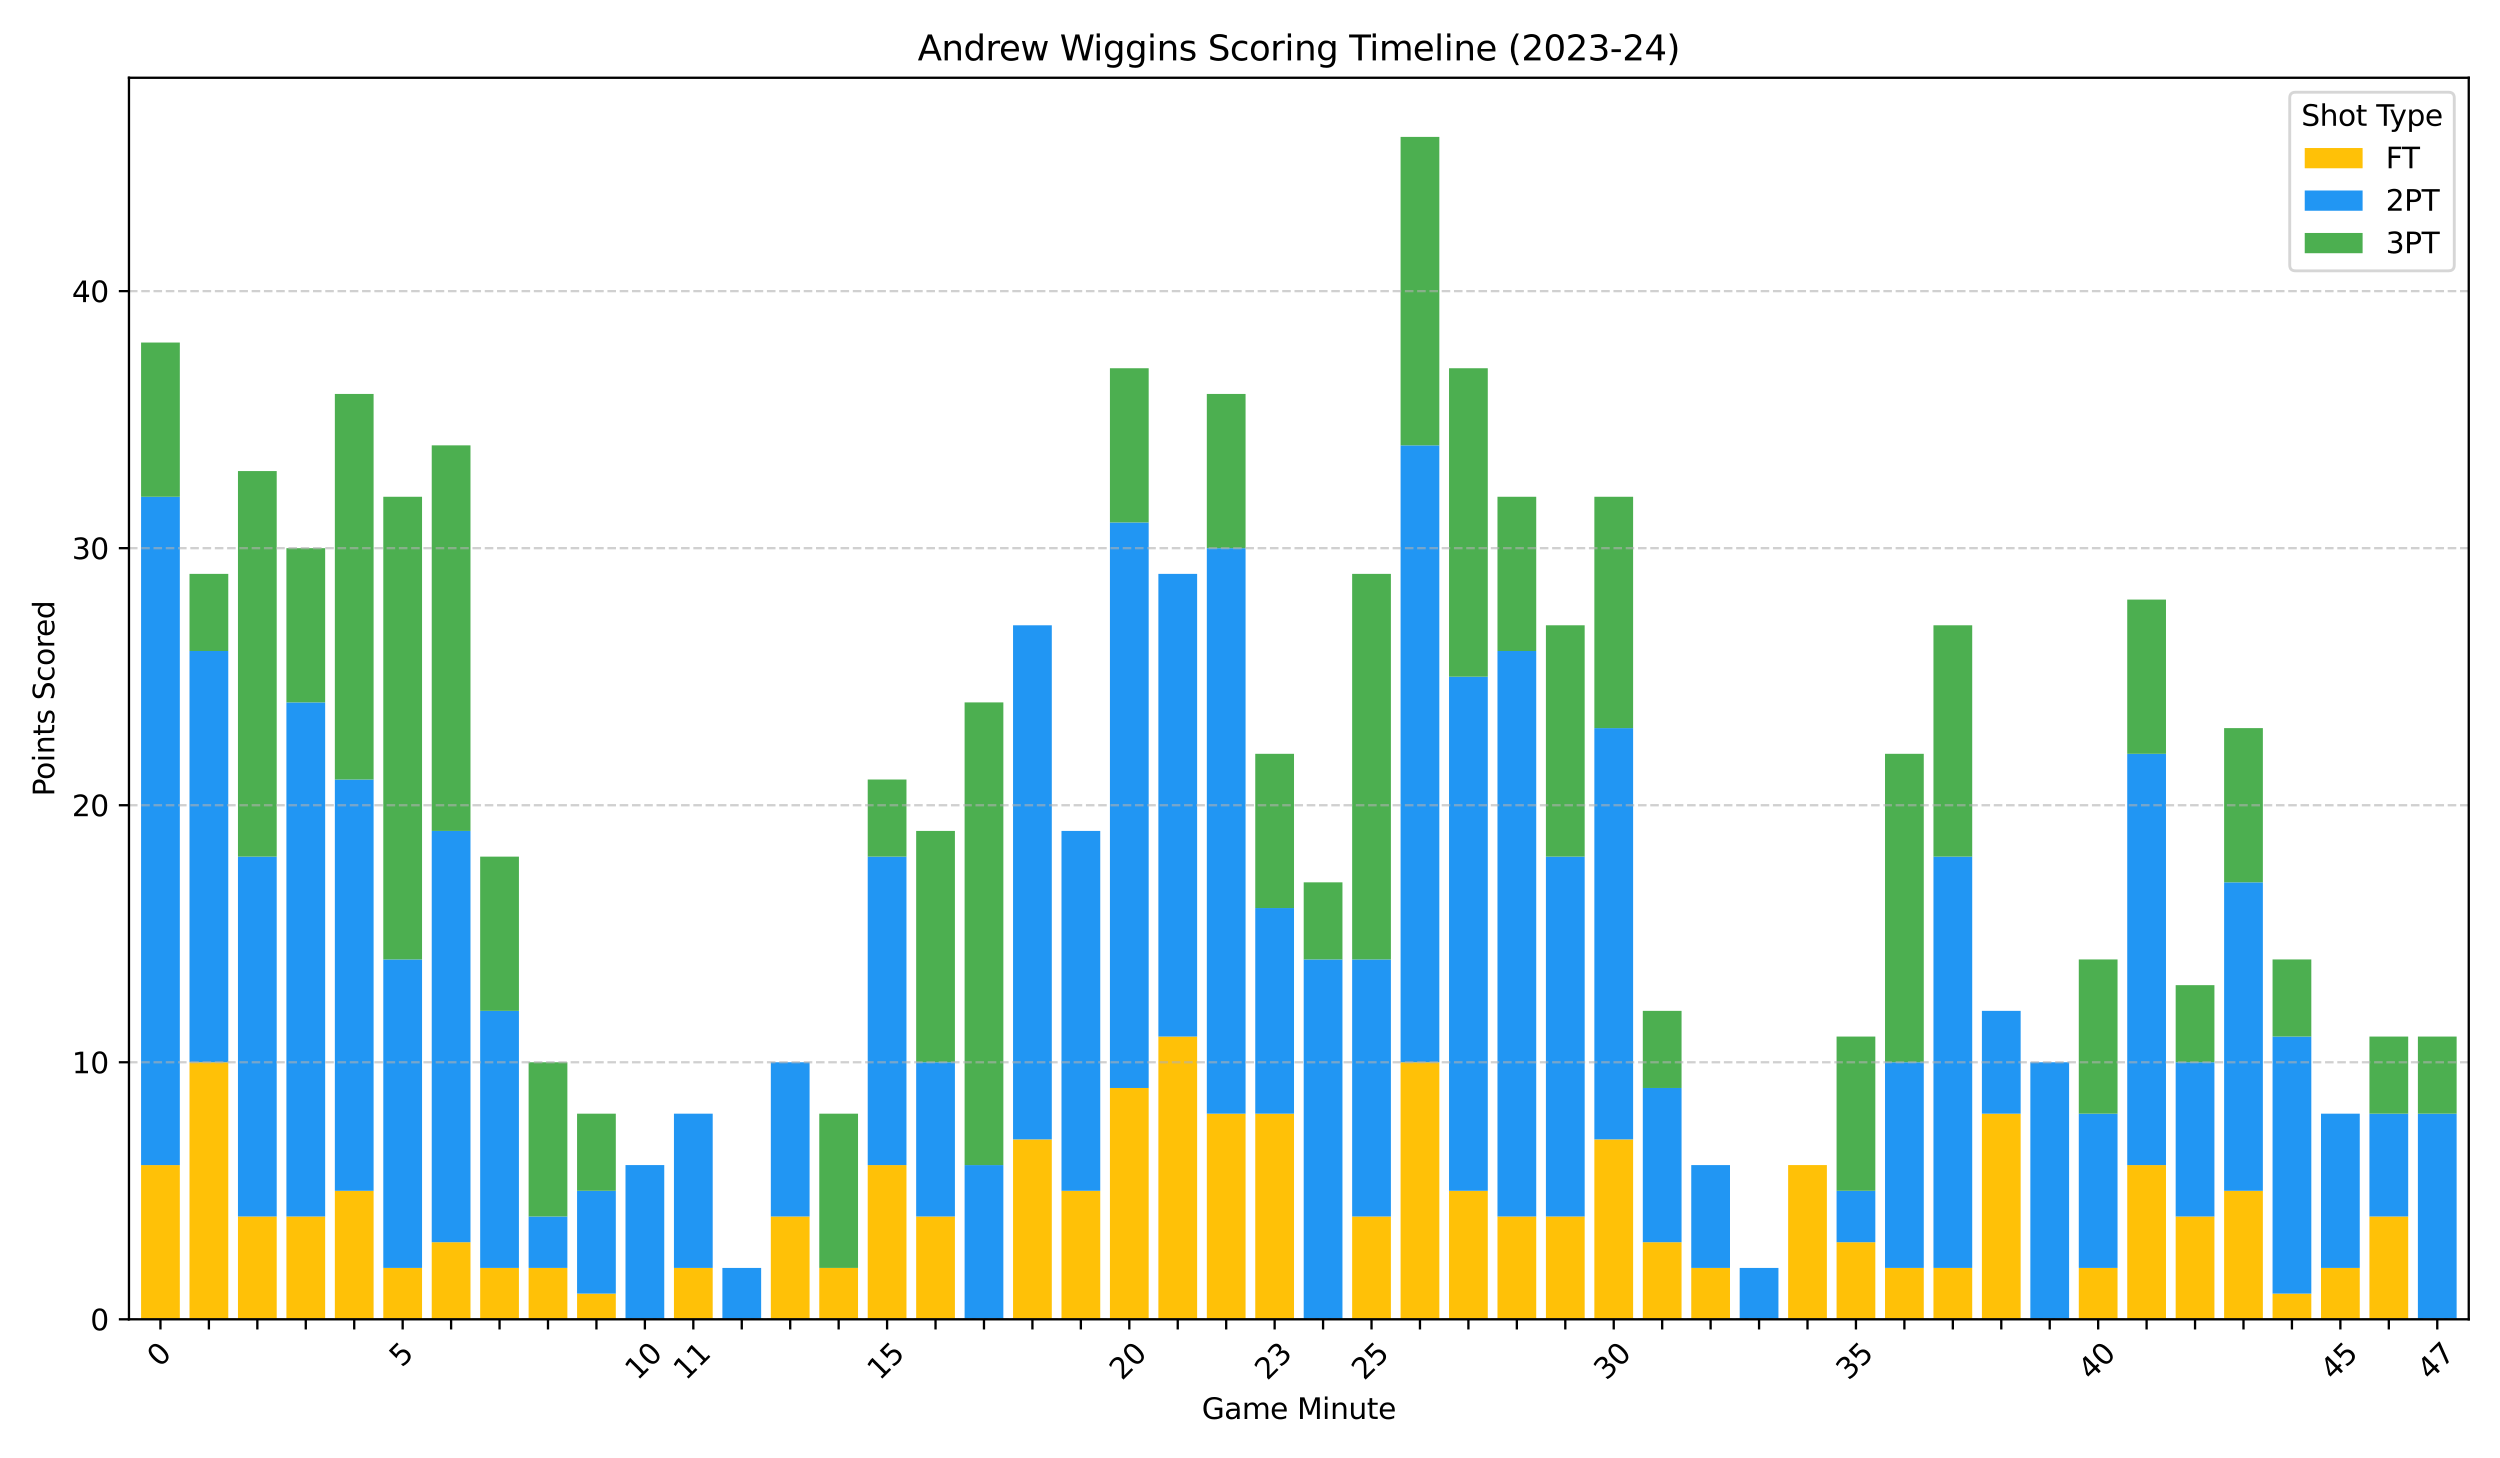 <?xml version="1.0" encoding="utf-8" standalone="no"?>
<!DOCTYPE svg PUBLIC "-//W3C//DTD SVG 1.1//EN"
  "http://www.w3.org/Graphics/SVG/1.1/DTD/svg11.dtd">
<svg xmlns:xlink="http://www.w3.org/1999/xlink" width="864pt" height="504pt" viewBox="0 0 864 504" xmlns="http://www.w3.org/2000/svg" version="1.1">
 <defs>
  <style type="text/css">*{stroke-linejoin: round; stroke-linecap: butt}</style>
 </defs>
 <g id="figure_1">
  <g id="patch_1">
   <path d="M 0 504 
L 864 504 
L 864 0 
L 0 0 
z
" style="fill: #ffffff"/>
  </g>
  <g id="axes_1">
   <g id="patch_2">
    <path d="M 44.57 455.956 
L 853.2 455.956 
L 853.2 26.88 
L 44.57 26.88 
z
" style="fill: #ffffff"/>
   </g>
   <g id="patch_3">
    <path d="M 48.755 455.956 
L 62.149 455.956 
L 62.149 402.654 
L 48.755 402.654 
z
" clip-path="url(#p72af5a3344)" style="fill: #ffc107"/>
   </g>
   <g id="patch_4">
    <path d="M 65.497 455.956 
L 78.891 455.956 
L 78.891 367.12 
L 65.497 367.12 
z
" clip-path="url(#p72af5a3344)" style="fill: #ffc107"/>
   </g>
   <g id="patch_5">
    <path d="M 82.239 455.956 
L 95.633 455.956 
L 95.633 420.421 
L 82.239 420.421 
z
" clip-path="url(#p72af5a3344)" style="fill: #ffc107"/>
   </g>
   <g id="patch_6">
    <path d="M 98.981 455.956 
L 112.374 455.956 
L 112.374 420.421 
L 98.981 420.421 
z
" clip-path="url(#p72af5a3344)" style="fill: #ffc107"/>
   </g>
   <g id="patch_7">
    <path d="M 115.723 455.956 
L 129.116 455.956 
L 129.116 411.538 
L 115.723 411.538 
z
" clip-path="url(#p72af5a3344)" style="fill: #ffc107"/>
   </g>
   <g id="patch_8">
    <path d="M 132.465 455.956 
L 145.858 455.956 
L 145.858 438.188 
L 132.465 438.188 
z
" clip-path="url(#p72af5a3344)" style="fill: #ffc107"/>
   </g>
   <g id="patch_9">
    <path d="M 149.206 455.956 
L 162.6 455.956 
L 162.6 429.305 
L 149.206 429.305 
z
" clip-path="url(#p72af5a3344)" style="fill: #ffc107"/>
   </g>
   <g id="patch_10">
    <path d="M 165.948 455.956 
L 179.342 455.956 
L 179.342 438.188 
L 165.948 438.188 
z
" clip-path="url(#p72af5a3344)" style="fill: #ffc107"/>
   </g>
   <g id="patch_11">
    <path d="M 182.69 455.956 
L 196.083 455.956 
L 196.083 438.188 
L 182.69 438.188 
z
" clip-path="url(#p72af5a3344)" style="fill: #ffc107"/>
   </g>
   <g id="patch_12">
    <path d="M 199.432 455.956 
L 212.825 455.956 
L 212.825 447.072 
L 199.432 447.072 
z
" clip-path="url(#p72af5a3344)" style="fill: #ffc107"/>
   </g>
   <g id="patch_13">
    <path d="M 216.174 455.956 
L 229.567 455.956 
L 229.567 455.956 
L 216.174 455.956 
z
" clip-path="url(#p72af5a3344)" style="fill: #ffc107"/>
   </g>
   <g id="patch_14">
    <path d="M 232.915 455.956 
L 246.309 455.956 
L 246.309 438.188 
L 232.915 438.188 
z
" clip-path="url(#p72af5a3344)" style="fill: #ffc107"/>
   </g>
   <g id="patch_15">
    <path d="M 249.657 455.956 
L 263.051 455.956 
L 263.051 455.956 
L 249.657 455.956 
z
" clip-path="url(#p72af5a3344)" style="fill: #ffc107"/>
   </g>
   <g id="patch_16">
    <path d="M 266.399 455.956 
L 279.793 455.956 
L 279.793 420.421 
L 266.399 420.421 
z
" clip-path="url(#p72af5a3344)" style="fill: #ffc107"/>
   </g>
   <g id="patch_17">
    <path d="M 283.141 455.956 
L 296.534 455.956 
L 296.534 438.188 
L 283.141 438.188 
z
" clip-path="url(#p72af5a3344)" style="fill: #ffc107"/>
   </g>
   <g id="patch_18">
    <path d="M 299.883 455.956 
L 313.276 455.956 
L 313.276 402.654 
L 299.883 402.654 
z
" clip-path="url(#p72af5a3344)" style="fill: #ffc107"/>
   </g>
   <g id="patch_19">
    <path d="M 316.625 455.956 
L 330.018 455.956 
L 330.018 420.421 
L 316.625 420.421 
z
" clip-path="url(#p72af5a3344)" style="fill: #ffc107"/>
   </g>
   <g id="patch_20">
    <path d="M 333.366 455.956 
L 346.76 455.956 
L 346.76 455.956 
L 333.366 455.956 
z
" clip-path="url(#p72af5a3344)" style="fill: #ffc107"/>
   </g>
   <g id="patch_21">
    <path d="M 350.108 455.956 
L 363.502 455.956 
L 363.502 393.771 
L 350.108 393.771 
z
" clip-path="url(#p72af5a3344)" style="fill: #ffc107"/>
   </g>
   <g id="patch_22">
    <path d="M 366.85 455.956 
L 380.244 455.956 
L 380.244 411.538 
L 366.85 411.538 
z
" clip-path="url(#p72af5a3344)" style="fill: #ffc107"/>
   </g>
   <g id="patch_23">
    <path d="M 383.592 455.956 
L 396.985 455.956 
L 396.985 376.004 
L 383.592 376.004 
z
" clip-path="url(#p72af5a3344)" style="fill: #ffc107"/>
   </g>
   <g id="patch_24">
    <path d="M 400.334 455.956 
L 413.727 455.956 
L 413.727 358.236 
L 400.334 358.236 
z
" clip-path="url(#p72af5a3344)" style="fill: #ffc107"/>
   </g>
   <g id="patch_25">
    <path d="M 417.076 455.956 
L 430.469 455.956 
L 430.469 384.887 
L 417.076 384.887 
z
" clip-path="url(#p72af5a3344)" style="fill: #ffc107"/>
   </g>
   <g id="patch_26">
    <path d="M 433.817 455.956 
L 447.211 455.956 
L 447.211 384.887 
L 433.817 384.887 
z
" clip-path="url(#p72af5a3344)" style="fill: #ffc107"/>
   </g>
   <g id="patch_27">
    <path d="M 450.559 455.956 
L 463.953 455.956 
L 463.953 455.956 
L 450.559 455.956 
z
" clip-path="url(#p72af5a3344)" style="fill: #ffc107"/>
   </g>
   <g id="patch_28">
    <path d="M 467.301 455.956 
L 480.694 455.956 
L 480.694 420.421 
L 467.301 420.421 
z
" clip-path="url(#p72af5a3344)" style="fill: #ffc107"/>
   </g>
   <g id="patch_29">
    <path d="M 484.043 455.956 
L 497.436 455.956 
L 497.436 367.12 
L 484.043 367.12 
z
" clip-path="url(#p72af5a3344)" style="fill: #ffc107"/>
   </g>
   <g id="patch_30">
    <path d="M 500.785 455.956 
L 514.178 455.956 
L 514.178 411.538 
L 500.785 411.538 
z
" clip-path="url(#p72af5a3344)" style="fill: #ffc107"/>
   </g>
   <g id="patch_31">
    <path d="M 517.526 455.956 
L 530.92 455.956 
L 530.92 420.421 
L 517.526 420.421 
z
" clip-path="url(#p72af5a3344)" style="fill: #ffc107"/>
   </g>
   <g id="patch_32">
    <path d="M 534.268 455.956 
L 547.662 455.956 
L 547.662 420.421 
L 534.268 420.421 
z
" clip-path="url(#p72af5a3344)" style="fill: #ffc107"/>
   </g>
   <g id="patch_33">
    <path d="M 551.01 455.956 
L 564.404 455.956 
L 564.404 393.771 
L 551.01 393.771 
z
" clip-path="url(#p72af5a3344)" style="fill: #ffc107"/>
   </g>
   <g id="patch_34">
    <path d="M 567.752 455.956 
L 581.145 455.956 
L 581.145 429.305 
L 567.752 429.305 
z
" clip-path="url(#p72af5a3344)" style="fill: #ffc107"/>
   </g>
   <g id="patch_35">
    <path d="M 584.494 455.956 
L 597.887 455.956 
L 597.887 438.188 
L 584.494 438.188 
z
" clip-path="url(#p72af5a3344)" style="fill: #ffc107"/>
   </g>
   <g id="patch_36">
    <path d="M 601.236 455.956 
L 614.629 455.956 
L 614.629 455.956 
L 601.236 455.956 
z
" clip-path="url(#p72af5a3344)" style="fill: #ffc107"/>
   </g>
   <g id="patch_37">
    <path d="M 617.977 455.956 
L 631.371 455.956 
L 631.371 402.654 
L 617.977 402.654 
z
" clip-path="url(#p72af5a3344)" style="fill: #ffc107"/>
   </g>
   <g id="patch_38">
    <path d="M 634.719 455.956 
L 648.113 455.956 
L 648.113 429.305 
L 634.719 429.305 
z
" clip-path="url(#p72af5a3344)" style="fill: #ffc107"/>
   </g>
   <g id="patch_39">
    <path d="M 651.461 455.956 
L 664.855 455.956 
L 664.855 438.188 
L 651.461 438.188 
z
" clip-path="url(#p72af5a3344)" style="fill: #ffc107"/>
   </g>
   <g id="patch_40">
    <path d="M 668.203 455.956 
L 681.596 455.956 
L 681.596 438.188 
L 668.203 438.188 
z
" clip-path="url(#p72af5a3344)" style="fill: #ffc107"/>
   </g>
   <g id="patch_41">
    <path d="M 684.945 455.956 
L 698.338 455.956 
L 698.338 384.887 
L 684.945 384.887 
z
" clip-path="url(#p72af5a3344)" style="fill: #ffc107"/>
   </g>
   <g id="patch_42">
    <path d="M 701.687 455.956 
L 715.08 455.956 
L 715.08 455.956 
L 701.687 455.956 
z
" clip-path="url(#p72af5a3344)" style="fill: #ffc107"/>
   </g>
   <g id="patch_43">
    <path d="M 718.428 455.956 
L 731.822 455.956 
L 731.822 438.188 
L 718.428 438.188 
z
" clip-path="url(#p72af5a3344)" style="fill: #ffc107"/>
   </g>
   <g id="patch_44">
    <path d="M 735.17 455.956 
L 748.564 455.956 
L 748.564 402.654 
L 735.17 402.654 
z
" clip-path="url(#p72af5a3344)" style="fill: #ffc107"/>
   </g>
   <g id="patch_45">
    <path d="M 751.912 455.956 
L 765.305 455.956 
L 765.305 420.421 
L 751.912 420.421 
z
" clip-path="url(#p72af5a3344)" style="fill: #ffc107"/>
   </g>
   <g id="patch_46">
    <path d="M 768.654 455.956 
L 782.047 455.956 
L 782.047 411.538 
L 768.654 411.538 
z
" clip-path="url(#p72af5a3344)" style="fill: #ffc107"/>
   </g>
   <g id="patch_47">
    <path d="M 785.396 455.956 
L 798.789 455.956 
L 798.789 447.072 
L 785.396 447.072 
z
" clip-path="url(#p72af5a3344)" style="fill: #ffc107"/>
   </g>
   <g id="patch_48">
    <path d="M 802.137 455.956 
L 815.531 455.956 
L 815.531 438.188 
L 802.137 438.188 
z
" clip-path="url(#p72af5a3344)" style="fill: #ffc107"/>
   </g>
   <g id="patch_49">
    <path d="M 818.879 455.956 
L 832.273 455.956 
L 832.273 420.421 
L 818.879 420.421 
z
" clip-path="url(#p72af5a3344)" style="fill: #ffc107"/>
   </g>
   <g id="patch_50">
    <path d="M 835.621 455.956 
L 849.015 455.956 
L 849.015 455.956 
L 835.621 455.956 
z
" clip-path="url(#p72af5a3344)" style="fill: #ffc107"/>
   </g>
   <g id="patch_51">
    <path d="M 48.755 402.654 
L 62.149 402.654 
L 62.149 171.682 
L 48.755 171.682 
z
" clip-path="url(#p72af5a3344)" style="fill: #2196f3"/>
   </g>
   <g id="patch_52">
    <path d="M 65.497 367.12 
L 78.891 367.12 
L 78.891 224.983 
L 65.497 224.983 
z
" clip-path="url(#p72af5a3344)" style="fill: #2196f3"/>
   </g>
   <g id="patch_53">
    <path d="M 82.239 420.421 
L 95.633 420.421 
L 95.633 296.052 
L 82.239 296.052 
z
" clip-path="url(#p72af5a3344)" style="fill: #2196f3"/>
   </g>
   <g id="patch_54">
    <path d="M 98.981 420.421 
L 112.374 420.421 
L 112.374 242.75 
L 98.981 242.75 
z
" clip-path="url(#p72af5a3344)" style="fill: #2196f3"/>
   </g>
   <g id="patch_55">
    <path d="M 115.723 411.538 
L 129.116 411.538 
L 129.116 269.401 
L 115.723 269.401 
z
" clip-path="url(#p72af5a3344)" style="fill: #2196f3"/>
   </g>
   <g id="patch_56">
    <path d="M 132.465 438.188 
L 145.858 438.188 
L 145.858 331.586 
L 132.465 331.586 
z
" clip-path="url(#p72af5a3344)" style="fill: #2196f3"/>
   </g>
   <g id="patch_57">
    <path d="M 149.206 429.305 
L 162.6 429.305 
L 162.6 287.168 
L 149.206 287.168 
z
" clip-path="url(#p72af5a3344)" style="fill: #2196f3"/>
   </g>
   <g id="patch_58">
    <path d="M 165.948 438.188 
L 179.342 438.188 
L 179.342 349.353 
L 165.948 349.353 
z
" clip-path="url(#p72af5a3344)" style="fill: #2196f3"/>
   </g>
   <g id="patch_59">
    <path d="M 182.69 438.188 
L 196.083 438.188 
L 196.083 420.421 
L 182.69 420.421 
z
" clip-path="url(#p72af5a3344)" style="fill: #2196f3"/>
   </g>
   <g id="patch_60">
    <path d="M 199.432 447.072 
L 212.825 447.072 
L 212.825 411.538 
L 199.432 411.538 
z
" clip-path="url(#p72af5a3344)" style="fill: #2196f3"/>
   </g>
   <g id="patch_61">
    <path d="M 216.174 455.956 
L 229.567 455.956 
L 229.567 402.654 
L 216.174 402.654 
z
" clip-path="url(#p72af5a3344)" style="fill: #2196f3"/>
   </g>
   <g id="patch_62">
    <path d="M 232.915 438.188 
L 246.309 438.188 
L 246.309 384.887 
L 232.915 384.887 
z
" clip-path="url(#p72af5a3344)" style="fill: #2196f3"/>
   </g>
   <g id="patch_63">
    <path d="M 249.657 455.956 
L 263.051 455.956 
L 263.051 438.188 
L 249.657 438.188 
z
" clip-path="url(#p72af5a3344)" style="fill: #2196f3"/>
   </g>
   <g id="patch_64">
    <path d="M 266.399 420.421 
L 279.793 420.421 
L 279.793 367.12 
L 266.399 367.12 
z
" clip-path="url(#p72af5a3344)" style="fill: #2196f3"/>
   </g>
   <g id="patch_65">
    <path d="M 283.141 455.956 
L 296.534 455.956 
L 296.534 455.956 
L 283.141 455.956 
z
" clip-path="url(#p72af5a3344)" style="fill: #2196f3"/>
   </g>
   <g id="patch_66">
    <path d="M 299.883 402.654 
L 313.276 402.654 
L 313.276 296.052 
L 299.883 296.052 
z
" clip-path="url(#p72af5a3344)" style="fill: #2196f3"/>
   </g>
   <g id="patch_67">
    <path d="M 316.625 420.421 
L 330.018 420.421 
L 330.018 367.12 
L 316.625 367.12 
z
" clip-path="url(#p72af5a3344)" style="fill: #2196f3"/>
   </g>
   <g id="patch_68">
    <path d="M 333.366 455.956 
L 346.76 455.956 
L 346.76 402.654 
L 333.366 402.654 
z
" clip-path="url(#p72af5a3344)" style="fill: #2196f3"/>
   </g>
   <g id="patch_69">
    <path d="M 350.108 393.771 
L 363.502 393.771 
L 363.502 216.1 
L 350.108 216.1 
z
" clip-path="url(#p72af5a3344)" style="fill: #2196f3"/>
   </g>
   <g id="patch_70">
    <path d="M 366.85 411.538 
L 380.244 411.538 
L 380.244 287.168 
L 366.85 287.168 
z
" clip-path="url(#p72af5a3344)" style="fill: #2196f3"/>
   </g>
   <g id="patch_71">
    <path d="M 383.592 376.004 
L 396.985 376.004 
L 396.985 180.565 
L 383.592 180.565 
z
" clip-path="url(#p72af5a3344)" style="fill: #2196f3"/>
   </g>
   <g id="patch_72">
    <path d="M 400.334 358.236 
L 413.727 358.236 
L 413.727 198.333 
L 400.334 198.333 
z
" clip-path="url(#p72af5a3344)" style="fill: #2196f3"/>
   </g>
   <g id="patch_73">
    <path d="M 417.076 384.887 
L 430.469 384.887 
L 430.469 189.449 
L 417.076 189.449 
z
" clip-path="url(#p72af5a3344)" style="fill: #2196f3"/>
   </g>
   <g id="patch_74">
    <path d="M 433.817 384.887 
L 447.211 384.887 
L 447.211 313.819 
L 433.817 313.819 
z
" clip-path="url(#p72af5a3344)" style="fill: #2196f3"/>
   </g>
   <g id="patch_75">
    <path d="M 450.559 455.956 
L 463.953 455.956 
L 463.953 331.586 
L 450.559 331.586 
z
" clip-path="url(#p72af5a3344)" style="fill: #2196f3"/>
   </g>
   <g id="patch_76">
    <path d="M 467.301 420.421 
L 480.694 420.421 
L 480.694 331.586 
L 467.301 331.586 
z
" clip-path="url(#p72af5a3344)" style="fill: #2196f3"/>
   </g>
   <g id="patch_77">
    <path d="M 484.043 367.12 
L 497.436 367.12 
L 497.436 153.915 
L 484.043 153.915 
z
" clip-path="url(#p72af5a3344)" style="fill: #2196f3"/>
   </g>
   <g id="patch_78">
    <path d="M 500.785 411.538 
L 514.178 411.538 
L 514.178 233.867 
L 500.785 233.867 
z
" clip-path="url(#p72af5a3344)" style="fill: #2196f3"/>
   </g>
   <g id="patch_79">
    <path d="M 517.526 420.421 
L 530.92 420.421 
L 530.92 224.983 
L 517.526 224.983 
z
" clip-path="url(#p72af5a3344)" style="fill: #2196f3"/>
   </g>
   <g id="patch_80">
    <path d="M 534.268 420.421 
L 547.662 420.421 
L 547.662 296.052 
L 534.268 296.052 
z
" clip-path="url(#p72af5a3344)" style="fill: #2196f3"/>
   </g>
   <g id="patch_81">
    <path d="M 551.01 393.771 
L 564.404 393.771 
L 564.404 251.634 
L 551.01 251.634 
z
" clip-path="url(#p72af5a3344)" style="fill: #2196f3"/>
   </g>
   <g id="patch_82">
    <path d="M 567.752 429.305 
L 581.145 429.305 
L 581.145 376.004 
L 567.752 376.004 
z
" clip-path="url(#p72af5a3344)" style="fill: #2196f3"/>
   </g>
   <g id="patch_83">
    <path d="M 584.494 438.188 
L 597.887 438.188 
L 597.887 402.654 
L 584.494 402.654 
z
" clip-path="url(#p72af5a3344)" style="fill: #2196f3"/>
   </g>
   <g id="patch_84">
    <path d="M 601.236 455.956 
L 614.629 455.956 
L 614.629 438.188 
L 601.236 438.188 
z
" clip-path="url(#p72af5a3344)" style="fill: #2196f3"/>
   </g>
   <g id="patch_85">
    <path d="M 617.977 455.956 
L 631.371 455.956 
L 631.371 455.956 
L 617.977 455.956 
z
" clip-path="url(#p72af5a3344)" style="fill: #2196f3"/>
   </g>
   <g id="patch_86">
    <path d="M 634.719 429.305 
L 648.113 429.305 
L 648.113 411.538 
L 634.719 411.538 
z
" clip-path="url(#p72af5a3344)" style="fill: #2196f3"/>
   </g>
   <g id="patch_87">
    <path d="M 651.461 438.188 
L 664.855 438.188 
L 664.855 367.12 
L 651.461 367.12 
z
" clip-path="url(#p72af5a3344)" style="fill: #2196f3"/>
   </g>
   <g id="patch_88">
    <path d="M 668.203 438.188 
L 681.596 438.188 
L 681.596 296.052 
L 668.203 296.052 
z
" clip-path="url(#p72af5a3344)" style="fill: #2196f3"/>
   </g>
   <g id="patch_89">
    <path d="M 684.945 384.887 
L 698.338 384.887 
L 698.338 349.353 
L 684.945 349.353 
z
" clip-path="url(#p72af5a3344)" style="fill: #2196f3"/>
   </g>
   <g id="patch_90">
    <path d="M 701.687 455.956 
L 715.08 455.956 
L 715.08 367.12 
L 701.687 367.12 
z
" clip-path="url(#p72af5a3344)" style="fill: #2196f3"/>
   </g>
   <g id="patch_91">
    <path d="M 718.428 438.188 
L 731.822 438.188 
L 731.822 384.887 
L 718.428 384.887 
z
" clip-path="url(#p72af5a3344)" style="fill: #2196f3"/>
   </g>
   <g id="patch_92">
    <path d="M 735.17 402.654 
L 748.564 402.654 
L 748.564 260.517 
L 735.17 260.517 
z
" clip-path="url(#p72af5a3344)" style="fill: #2196f3"/>
   </g>
   <g id="patch_93">
    <path d="M 751.912 420.421 
L 765.305 420.421 
L 765.305 367.12 
L 751.912 367.12 
z
" clip-path="url(#p72af5a3344)" style="fill: #2196f3"/>
   </g>
   <g id="patch_94">
    <path d="M 768.654 411.538 
L 782.047 411.538 
L 782.047 304.935 
L 768.654 304.935 
z
" clip-path="url(#p72af5a3344)" style="fill: #2196f3"/>
   </g>
   <g id="patch_95">
    <path d="M 785.396 447.072 
L 798.789 447.072 
L 798.789 358.236 
L 785.396 358.236 
z
" clip-path="url(#p72af5a3344)" style="fill: #2196f3"/>
   </g>
   <g id="patch_96">
    <path d="M 802.137 438.188 
L 815.531 438.188 
L 815.531 384.887 
L 802.137 384.887 
z
" clip-path="url(#p72af5a3344)" style="fill: #2196f3"/>
   </g>
   <g id="patch_97">
    <path d="M 818.879 420.421 
L 832.273 420.421 
L 832.273 384.887 
L 818.879 384.887 
z
" clip-path="url(#p72af5a3344)" style="fill: #2196f3"/>
   </g>
   <g id="patch_98">
    <path d="M 835.621 455.956 
L 849.015 455.956 
L 849.015 384.887 
L 835.621 384.887 
z
" clip-path="url(#p72af5a3344)" style="fill: #2196f3"/>
   </g>
   <g id="patch_99">
    <path d="M 48.755 171.682 
L 62.149 171.682 
L 62.149 118.381 
L 48.755 118.381 
z
" clip-path="url(#p72af5a3344)" style="fill: #4caf50"/>
   </g>
   <g id="patch_100">
    <path d="M 65.497 224.983 
L 78.891 224.983 
L 78.891 198.333 
L 65.497 198.333 
z
" clip-path="url(#p72af5a3344)" style="fill: #4caf50"/>
   </g>
   <g id="patch_101">
    <path d="M 82.239 296.052 
L 95.633 296.052 
L 95.633 162.798 
L 82.239 162.798 
z
" clip-path="url(#p72af5a3344)" style="fill: #4caf50"/>
   </g>
   <g id="patch_102">
    <path d="M 98.981 242.75 
L 112.374 242.75 
L 112.374 189.449 
L 98.981 189.449 
z
" clip-path="url(#p72af5a3344)" style="fill: #4caf50"/>
   </g>
   <g id="patch_103">
    <path d="M 115.723 269.401 
L 129.116 269.401 
L 129.116 136.148 
L 115.723 136.148 
z
" clip-path="url(#p72af5a3344)" style="fill: #4caf50"/>
   </g>
   <g id="patch_104">
    <path d="M 132.465 331.586 
L 145.858 331.586 
L 145.858 171.682 
L 132.465 171.682 
z
" clip-path="url(#p72af5a3344)" style="fill: #4caf50"/>
   </g>
   <g id="patch_105">
    <path d="M 149.206 287.168 
L 162.6 287.168 
L 162.6 153.915 
L 149.206 153.915 
z
" clip-path="url(#p72af5a3344)" style="fill: #4caf50"/>
   </g>
   <g id="patch_106">
    <path d="M 165.948 349.353 
L 179.342 349.353 
L 179.342 296.052 
L 165.948 296.052 
z
" clip-path="url(#p72af5a3344)" style="fill: #4caf50"/>
   </g>
   <g id="patch_107">
    <path d="M 182.69 420.421 
L 196.083 420.421 
L 196.083 367.12 
L 182.69 367.12 
z
" clip-path="url(#p72af5a3344)" style="fill: #4caf50"/>
   </g>
   <g id="patch_108">
    <path d="M 199.432 411.538 
L 212.825 411.538 
L 212.825 384.887 
L 199.432 384.887 
z
" clip-path="url(#p72af5a3344)" style="fill: #4caf50"/>
   </g>
   <g id="patch_109">
    <path d="M 216.174 455.956 
L 229.567 455.956 
L 229.567 455.956 
L 216.174 455.956 
z
" clip-path="url(#p72af5a3344)" style="fill: #4caf50"/>
   </g>
   <g id="patch_110">
    <path d="M 232.915 455.956 
L 246.309 455.956 
L 246.309 455.956 
L 232.915 455.956 
z
" clip-path="url(#p72af5a3344)" style="fill: #4caf50"/>
   </g>
   <g id="patch_111">
    <path d="M 249.657 455.956 
L 263.051 455.956 
L 263.051 455.956 
L 249.657 455.956 
z
" clip-path="url(#p72af5a3344)" style="fill: #4caf50"/>
   </g>
   <g id="patch_112">
    <path d="M 266.399 455.956 
L 279.793 455.956 
L 279.793 455.956 
L 266.399 455.956 
z
" clip-path="url(#p72af5a3344)" style="fill: #4caf50"/>
   </g>
   <g id="patch_113">
    <path d="M 283.141 438.188 
L 296.534 438.188 
L 296.534 384.887 
L 283.141 384.887 
z
" clip-path="url(#p72af5a3344)" style="fill: #4caf50"/>
   </g>
   <g id="patch_114">
    <path d="M 299.883 296.052 
L 313.276 296.052 
L 313.276 269.401 
L 299.883 269.401 
z
" clip-path="url(#p72af5a3344)" style="fill: #4caf50"/>
   </g>
   <g id="patch_115">
    <path d="M 316.625 367.12 
L 330.018 367.12 
L 330.018 287.168 
L 316.625 287.168 
z
" clip-path="url(#p72af5a3344)" style="fill: #4caf50"/>
   </g>
   <g id="patch_116">
    <path d="M 333.366 402.654 
L 346.76 402.654 
L 346.76 242.75 
L 333.366 242.75 
z
" clip-path="url(#p72af5a3344)" style="fill: #4caf50"/>
   </g>
   <g id="patch_117">
    <path d="M 350.108 455.956 
L 363.502 455.956 
L 363.502 455.956 
L 350.108 455.956 
z
" clip-path="url(#p72af5a3344)" style="fill: #4caf50"/>
   </g>
   <g id="patch_118">
    <path d="M 366.85 455.956 
L 380.244 455.956 
L 380.244 455.956 
L 366.85 455.956 
z
" clip-path="url(#p72af5a3344)" style="fill: #4caf50"/>
   </g>
   <g id="patch_119">
    <path d="M 383.592 180.565 
L 396.985 180.565 
L 396.985 127.264 
L 383.592 127.264 
z
" clip-path="url(#p72af5a3344)" style="fill: #4caf50"/>
   </g>
   <g id="patch_120">
    <path d="M 400.334 455.956 
L 413.727 455.956 
L 413.727 455.956 
L 400.334 455.956 
z
" clip-path="url(#p72af5a3344)" style="fill: #4caf50"/>
   </g>
   <g id="patch_121">
    <path d="M 417.076 189.449 
L 430.469 189.449 
L 430.469 136.148 
L 417.076 136.148 
z
" clip-path="url(#p72af5a3344)" style="fill: #4caf50"/>
   </g>
   <g id="patch_122">
    <path d="M 433.817 313.819 
L 447.211 313.819 
L 447.211 260.517 
L 433.817 260.517 
z
" clip-path="url(#p72af5a3344)" style="fill: #4caf50"/>
   </g>
   <g id="patch_123">
    <path d="M 450.559 331.586 
L 463.953 331.586 
L 463.953 304.935 
L 450.559 304.935 
z
" clip-path="url(#p72af5a3344)" style="fill: #4caf50"/>
   </g>
   <g id="patch_124">
    <path d="M 467.301 331.586 
L 480.694 331.586 
L 480.694 198.333 
L 467.301 198.333 
z
" clip-path="url(#p72af5a3344)" style="fill: #4caf50"/>
   </g>
   <g id="patch_125">
    <path d="M 484.043 153.915 
L 497.436 153.915 
L 497.436 47.312 
L 484.043 47.312 
z
" clip-path="url(#p72af5a3344)" style="fill: #4caf50"/>
   </g>
   <g id="patch_126">
    <path d="M 500.785 233.867 
L 514.178 233.867 
L 514.178 127.264 
L 500.785 127.264 
z
" clip-path="url(#p72af5a3344)" style="fill: #4caf50"/>
   </g>
   <g id="patch_127">
    <path d="M 517.526 224.983 
L 530.92 224.983 
L 530.92 171.682 
L 517.526 171.682 
z
" clip-path="url(#p72af5a3344)" style="fill: #4caf50"/>
   </g>
   <g id="patch_128">
    <path d="M 534.268 296.052 
L 547.662 296.052 
L 547.662 216.1 
L 534.268 216.1 
z
" clip-path="url(#p72af5a3344)" style="fill: #4caf50"/>
   </g>
   <g id="patch_129">
    <path d="M 551.01 251.634 
L 564.404 251.634 
L 564.404 171.682 
L 551.01 171.682 
z
" clip-path="url(#p72af5a3344)" style="fill: #4caf50"/>
   </g>
   <g id="patch_130">
    <path d="M 567.752 376.004 
L 581.145 376.004 
L 581.145 349.353 
L 567.752 349.353 
z
" clip-path="url(#p72af5a3344)" style="fill: #4caf50"/>
   </g>
   <g id="patch_131">
    <path d="M 584.494 455.956 
L 597.887 455.956 
L 597.887 455.956 
L 584.494 455.956 
z
" clip-path="url(#p72af5a3344)" style="fill: #4caf50"/>
   </g>
   <g id="patch_132">
    <path d="M 601.236 455.956 
L 614.629 455.956 
L 614.629 455.956 
L 601.236 455.956 
z
" clip-path="url(#p72af5a3344)" style="fill: #4caf50"/>
   </g>
   <g id="patch_133">
    <path d="M 617.977 455.956 
L 631.371 455.956 
L 631.371 455.956 
L 617.977 455.956 
z
" clip-path="url(#p72af5a3344)" style="fill: #4caf50"/>
   </g>
   <g id="patch_134">
    <path d="M 634.719 411.538 
L 648.113 411.538 
L 648.113 358.236 
L 634.719 358.236 
z
" clip-path="url(#p72af5a3344)" style="fill: #4caf50"/>
   </g>
   <g id="patch_135">
    <path d="M 651.461 367.12 
L 664.855 367.12 
L 664.855 260.517 
L 651.461 260.517 
z
" clip-path="url(#p72af5a3344)" style="fill: #4caf50"/>
   </g>
   <g id="patch_136">
    <path d="M 668.203 296.052 
L 681.596 296.052 
L 681.596 216.1 
L 668.203 216.1 
z
" clip-path="url(#p72af5a3344)" style="fill: #4caf50"/>
   </g>
   <g id="patch_137">
    <path d="M 684.945 455.956 
L 698.338 455.956 
L 698.338 455.956 
L 684.945 455.956 
z
" clip-path="url(#p72af5a3344)" style="fill: #4caf50"/>
   </g>
   <g id="patch_138">
    <path d="M 701.687 455.956 
L 715.08 455.956 
L 715.08 455.956 
L 701.687 455.956 
z
" clip-path="url(#p72af5a3344)" style="fill: #4caf50"/>
   </g>
   <g id="patch_139">
    <path d="M 718.428 384.887 
L 731.822 384.887 
L 731.822 331.586 
L 718.428 331.586 
z
" clip-path="url(#p72af5a3344)" style="fill: #4caf50"/>
   </g>
   <g id="patch_140">
    <path d="M 735.17 260.517 
L 748.564 260.517 
L 748.564 207.216 
L 735.17 207.216 
z
" clip-path="url(#p72af5a3344)" style="fill: #4caf50"/>
   </g>
   <g id="patch_141">
    <path d="M 751.912 367.12 
L 765.305 367.12 
L 765.305 340.469 
L 751.912 340.469 
z
" clip-path="url(#p72af5a3344)" style="fill: #4caf50"/>
   </g>
   <g id="patch_142">
    <path d="M 768.654 304.935 
L 782.047 304.935 
L 782.047 251.634 
L 768.654 251.634 
z
" clip-path="url(#p72af5a3344)" style="fill: #4caf50"/>
   </g>
   <g id="patch_143">
    <path d="M 785.396 358.236 
L 798.789 358.236 
L 798.789 331.586 
L 785.396 331.586 
z
" clip-path="url(#p72af5a3344)" style="fill: #4caf50"/>
   </g>
   <g id="patch_144">
    <path d="M 802.137 455.956 
L 815.531 455.956 
L 815.531 455.956 
L 802.137 455.956 
z
" clip-path="url(#p72af5a3344)" style="fill: #4caf50"/>
   </g>
   <g id="patch_145">
    <path d="M 818.879 384.887 
L 832.273 384.887 
L 832.273 358.236 
L 818.879 358.236 
z
" clip-path="url(#p72af5a3344)" style="fill: #4caf50"/>
   </g>
   <g id="patch_146">
    <path d="M 835.621 384.887 
L 849.015 384.887 
L 849.015 358.236 
L 835.621 358.236 
z
" clip-path="url(#p72af5a3344)" style="fill: #4caf50"/>
   </g>
   <g id="matplotlib.axis_1">
    <g id="xtick_1">
     <g id="line2d_1">
      <defs>
       <path id="m265232f6c5" d="M 0 0 
L 0 3.5 
" style="stroke: #000000; stroke-width: 0.8"/>
      </defs>
      <g>
       <use xlink:href="#m265232f6c5" x="55.452" y="455.956" style="stroke: #000000; stroke-width: 0.8"/>
      </g>
     </g>
     <g id="text_1">
      <!-- 0 -->
      <g transform="translate(55.154 472.827) rotate(-45) scale(0.1 -0.1)">
       <defs>
        <path id="DejaVuSans-30" d="M 2034 4250 
Q 1547 4250 1301 3770 
Q 1056 3291 1056 2328 
Q 1056 1369 1301 889 
Q 1547 409 2034 409 
Q 2525 409 2770 889 
Q 3016 1369 3016 2328 
Q 3016 3291 2770 3770 
Q 2525 4250 2034 4250 
z
M 2034 4750 
Q 2819 4750 3233 4129 
Q 3647 3509 3647 2328 
Q 3647 1150 3233 529 
Q 2819 -91 2034 -91 
Q 1250 -91 836 529 
Q 422 1150 422 2328 
Q 422 3509 836 4129 
Q 1250 4750 2034 4750 
z
" transform="scale(0.016)"/>
       </defs>
       <use xlink:href="#DejaVuSans-30"/>
      </g>
     </g>
    </g>
    <g id="xtick_2">
     <g id="line2d_2">
      <g>
       <use xlink:href="#m265232f6c5" x="72.194" y="455.956" style="stroke: #000000; stroke-width: 0.8"/>
      </g>
     </g>
    </g>
    <g id="xtick_3">
     <g id="line2d_3">
      <g>
       <use xlink:href="#m265232f6c5" x="88.936" y="455.956" style="stroke: #000000; stroke-width: 0.8"/>
      </g>
     </g>
    </g>
    <g id="xtick_4">
     <g id="line2d_4">
      <g>
       <use xlink:href="#m265232f6c5" x="105.678" y="455.956" style="stroke: #000000; stroke-width: 0.8"/>
      </g>
     </g>
    </g>
    <g id="xtick_5">
     <g id="line2d_5">
      <g>
       <use xlink:href="#m265232f6c5" x="122.419" y="455.956" style="stroke: #000000; stroke-width: 0.8"/>
      </g>
     </g>
    </g>
    <g id="xtick_6">
     <g id="line2d_6">
      <g>
       <use xlink:href="#m265232f6c5" x="139.161" y="455.956" style="stroke: #000000; stroke-width: 0.8"/>
      </g>
     </g>
     <g id="text_2">
      <!-- 5 -->
      <g transform="translate(138.863 472.827) rotate(-45) scale(0.1 -0.1)">
       <defs>
        <path id="DejaVuSans-35" d="M 691 4666 
L 3169 4666 
L 3169 4134 
L 1269 4134 
L 1269 2991 
Q 1406 3038 1543 3061 
Q 1681 3084 1819 3084 
Q 2600 3084 3056 2656 
Q 3513 2228 3513 1497 
Q 3513 744 3044 326 
Q 2575 -91 1722 -91 
Q 1428 -91 1123 -41 
Q 819 9 494 109 
L 494 744 
Q 775 591 1075 516 
Q 1375 441 1709 441 
Q 2250 441 2565 725 
Q 2881 1009 2881 1497 
Q 2881 1984 2565 2268 
Q 2250 2553 1709 2553 
Q 1456 2553 1204 2497 
Q 953 2441 691 2322 
L 691 4666 
z
" transform="scale(0.016)"/>
       </defs>
       <use xlink:href="#DejaVuSans-35"/>
      </g>
     </g>
    </g>
    <g id="xtick_7">
     <g id="line2d_7">
      <g>
       <use xlink:href="#m265232f6c5" x="155.903" y="455.956" style="stroke: #000000; stroke-width: 0.8"/>
      </g>
     </g>
    </g>
    <g id="xtick_8">
     <g id="line2d_8">
      <g>
       <use xlink:href="#m265232f6c5" x="172.645" y="455.956" style="stroke: #000000; stroke-width: 0.8"/>
      </g>
     </g>
    </g>
    <g id="xtick_9">
     <g id="line2d_9">
      <g>
       <use xlink:href="#m265232f6c5" x="189.387" y="455.956" style="stroke: #000000; stroke-width: 0.8"/>
      </g>
     </g>
    </g>
    <g id="xtick_10">
     <g id="line2d_10">
      <g>
       <use xlink:href="#m265232f6c5" x="206.129" y="455.956" style="stroke: #000000; stroke-width: 0.8"/>
      </g>
     </g>
    </g>
    <g id="xtick_11">
     <g id="line2d_11">
      <g>
       <use xlink:href="#m265232f6c5" x="222.87" y="455.956" style="stroke: #000000; stroke-width: 0.8"/>
      </g>
     </g>
     <g id="text_3">
      <!-- 10 -->
      <g transform="translate(220.323 477.326) rotate(-45) scale(0.1 -0.1)">
       <defs>
        <path id="DejaVuSans-31" d="M 794 531 
L 1825 531 
L 1825 4091 
L 703 3866 
L 703 4441 
L 1819 4666 
L 2450 4666 
L 2450 531 
L 3481 531 
L 3481 0 
L 794 0 
L 794 531 
z
" transform="scale(0.016)"/>
       </defs>
       <use xlink:href="#DejaVuSans-31"/>
       <use xlink:href="#DejaVuSans-30" transform="translate(63.623 0)"/>
      </g>
     </g>
    </g>
    <g id="xtick_12">
     <g id="line2d_12">
      <g>
       <use xlink:href="#m265232f6c5" x="239.612" y="455.956" style="stroke: #000000; stroke-width: 0.8"/>
      </g>
     </g>
     <g id="text_4">
      <!-- 11 -->
      <g transform="translate(237.064 477.326) rotate(-45) scale(0.1 -0.1)">
       <use xlink:href="#DejaVuSans-31"/>
       <use xlink:href="#DejaVuSans-31" transform="translate(63.623 0)"/>
      </g>
     </g>
    </g>
    <g id="xtick_13">
     <g id="line2d_13">
      <g>
       <use xlink:href="#m265232f6c5" x="256.354" y="455.956" style="stroke: #000000; stroke-width: 0.8"/>
      </g>
     </g>
    </g>
    <g id="xtick_14">
     <g id="line2d_14">
      <g>
       <use xlink:href="#m265232f6c5" x="273.096" y="455.956" style="stroke: #000000; stroke-width: 0.8"/>
      </g>
     </g>
    </g>
    <g id="xtick_15">
     <g id="line2d_15">
      <g>
       <use xlink:href="#m265232f6c5" x="289.838" y="455.956" style="stroke: #000000; stroke-width: 0.8"/>
      </g>
     </g>
    </g>
    <g id="xtick_16">
     <g id="line2d_16">
      <g>
       <use xlink:href="#m265232f6c5" x="306.58" y="455.956" style="stroke: #000000; stroke-width: 0.8"/>
      </g>
     </g>
     <g id="text_5">
      <!-- 15 -->
      <g transform="translate(304.032 477.326) rotate(-45) scale(0.1 -0.1)">
       <use xlink:href="#DejaVuSans-31"/>
       <use xlink:href="#DejaVuSans-35" transform="translate(63.623 0)"/>
      </g>
     </g>
    </g>
    <g id="xtick_17">
     <g id="line2d_17">
      <g>
       <use xlink:href="#m265232f6c5" x="323.321" y="455.956" style="stroke: #000000; stroke-width: 0.8"/>
      </g>
     </g>
    </g>
    <g id="xtick_18">
     <g id="line2d_18">
      <g>
       <use xlink:href="#m265232f6c5" x="340.063" y="455.956" style="stroke: #000000; stroke-width: 0.8"/>
      </g>
     </g>
    </g>
    <g id="xtick_19">
     <g id="line2d_19">
      <g>
       <use xlink:href="#m265232f6c5" x="356.805" y="455.956" style="stroke: #000000; stroke-width: 0.8"/>
      </g>
     </g>
    </g>
    <g id="xtick_20">
     <g id="line2d_20">
      <g>
       <use xlink:href="#m265232f6c5" x="373.547" y="455.956" style="stroke: #000000; stroke-width: 0.8"/>
      </g>
     </g>
    </g>
    <g id="xtick_21">
     <g id="line2d_21">
      <g>
       <use xlink:href="#m265232f6c5" x="390.289" y="455.956" style="stroke: #000000; stroke-width: 0.8"/>
      </g>
     </g>
     <g id="text_6">
      <!-- 20 -->
      <g transform="translate(387.741 477.326) rotate(-45) scale(0.1 -0.1)">
       <defs>
        <path id="DejaVuSans-32" d="M 1228 531 
L 3431 531 
L 3431 0 
L 469 0 
L 469 531 
Q 828 903 1448 1529 
Q 2069 2156 2228 2338 
Q 2531 2678 2651 2914 
Q 2772 3150 2772 3378 
Q 2772 3750 2511 3984 
Q 2250 4219 1831 4219 
Q 1534 4219 1204 4116 
Q 875 4013 500 3803 
L 500 4441 
Q 881 4594 1212 4672 
Q 1544 4750 1819 4750 
Q 2544 4750 2975 4387 
Q 3406 4025 3406 3419 
Q 3406 3131 3298 2873 
Q 3191 2616 2906 2266 
Q 2828 2175 2409 1742 
Q 1991 1309 1228 531 
z
" transform="scale(0.016)"/>
       </defs>
       <use xlink:href="#DejaVuSans-32"/>
       <use xlink:href="#DejaVuSans-30" transform="translate(63.623 0)"/>
      </g>
     </g>
    </g>
    <g id="xtick_22">
     <g id="line2d_22">
      <g>
       <use xlink:href="#m265232f6c5" x="407.03" y="455.956" style="stroke: #000000; stroke-width: 0.8"/>
      </g>
     </g>
    </g>
    <g id="xtick_23">
     <g id="line2d_23">
      <g>
       <use xlink:href="#m265232f6c5" x="423.772" y="455.956" style="stroke: #000000; stroke-width: 0.8"/>
      </g>
     </g>
    </g>
    <g id="xtick_24">
     <g id="line2d_24">
      <g>
       <use xlink:href="#m265232f6c5" x="440.514" y="455.956" style="stroke: #000000; stroke-width: 0.8"/>
      </g>
     </g>
     <g id="text_7">
      <!-- 23 -->
      <g transform="translate(437.966 477.326) rotate(-45) scale(0.1 -0.1)">
       <defs>
        <path id="DejaVuSans-33" d="M 2597 2516 
Q 3050 2419 3304 2112 
Q 3559 1806 3559 1356 
Q 3559 666 3084 287 
Q 2609 -91 1734 -91 
Q 1441 -91 1130 -33 
Q 819 25 488 141 
L 488 750 
Q 750 597 1062 519 
Q 1375 441 1716 441 
Q 2309 441 2620 675 
Q 2931 909 2931 1356 
Q 2931 1769 2642 2001 
Q 2353 2234 1838 2234 
L 1294 2234 
L 1294 2753 
L 1863 2753 
Q 2328 2753 2575 2939 
Q 2822 3125 2822 3475 
Q 2822 3834 2567 4026 
Q 2313 4219 1838 4219 
Q 1578 4219 1281 4162 
Q 984 4106 628 3988 
L 628 4550 
Q 988 4650 1302 4700 
Q 1616 4750 1894 4750 
Q 2613 4750 3031 4423 
Q 3450 4097 3450 3541 
Q 3450 3153 3228 2886 
Q 3006 2619 2597 2516 
z
" transform="scale(0.016)"/>
       </defs>
       <use xlink:href="#DejaVuSans-32"/>
       <use xlink:href="#DejaVuSans-33" transform="translate(63.623 0)"/>
      </g>
     </g>
    </g>
    <g id="xtick_25">
     <g id="line2d_25">
      <g>
       <use xlink:href="#m265232f6c5" x="457.256" y="455.956" style="stroke: #000000; stroke-width: 0.8"/>
      </g>
     </g>
    </g>
    <g id="xtick_26">
     <g id="line2d_26">
      <g>
       <use xlink:href="#m265232f6c5" x="473.998" y="455.956" style="stroke: #000000; stroke-width: 0.8"/>
      </g>
     </g>
     <g id="text_8">
      <!-- 25 -->
      <g transform="translate(471.45 477.326) rotate(-45) scale(0.1 -0.1)">
       <use xlink:href="#DejaVuSans-32"/>
       <use xlink:href="#DejaVuSans-35" transform="translate(63.623 0)"/>
      </g>
     </g>
    </g>
    <g id="xtick_27">
     <g id="line2d_27">
      <g>
       <use xlink:href="#m265232f6c5" x="490.74" y="455.956" style="stroke: #000000; stroke-width: 0.8"/>
      </g>
     </g>
    </g>
    <g id="xtick_28">
     <g id="line2d_28">
      <g>
       <use xlink:href="#m265232f6c5" x="507.481" y="455.956" style="stroke: #000000; stroke-width: 0.8"/>
      </g>
     </g>
    </g>
    <g id="xtick_29">
     <g id="line2d_29">
      <g>
       <use xlink:href="#m265232f6c5" x="524.223" y="455.956" style="stroke: #000000; stroke-width: 0.8"/>
      </g>
     </g>
    </g>
    <g id="xtick_30">
     <g id="line2d_30">
      <g>
       <use xlink:href="#m265232f6c5" x="540.965" y="455.956" style="stroke: #000000; stroke-width: 0.8"/>
      </g>
     </g>
    </g>
    <g id="xtick_31">
     <g id="line2d_31">
      <g>
       <use xlink:href="#m265232f6c5" x="557.707" y="455.956" style="stroke: #000000; stroke-width: 0.8"/>
      </g>
     </g>
     <g id="text_9">
      <!-- 30 -->
      <g transform="translate(555.159 477.326) rotate(-45) scale(0.1 -0.1)">
       <use xlink:href="#DejaVuSans-33"/>
       <use xlink:href="#DejaVuSans-30" transform="translate(63.623 0)"/>
      </g>
     </g>
    </g>
    <g id="xtick_32">
     <g id="line2d_32">
      <g>
       <use xlink:href="#m265232f6c5" x="574.449" y="455.956" style="stroke: #000000; stroke-width: 0.8"/>
      </g>
     </g>
    </g>
    <g id="xtick_33">
     <g id="line2d_33">
      <g>
       <use xlink:href="#m265232f6c5" x="591.19" y="455.956" style="stroke: #000000; stroke-width: 0.8"/>
      </g>
     </g>
    </g>
    <g id="xtick_34">
     <g id="line2d_34">
      <g>
       <use xlink:href="#m265232f6c5" x="607.932" y="455.956" style="stroke: #000000; stroke-width: 0.8"/>
      </g>
     </g>
    </g>
    <g id="xtick_35">
     <g id="line2d_35">
      <g>
       <use xlink:href="#m265232f6c5" x="624.674" y="455.956" style="stroke: #000000; stroke-width: 0.8"/>
      </g>
     </g>
    </g>
    <g id="xtick_36">
     <g id="line2d_36">
      <g>
       <use xlink:href="#m265232f6c5" x="641.416" y="455.956" style="stroke: #000000; stroke-width: 0.8"/>
      </g>
     </g>
     <g id="text_10">
      <!-- 35 -->
      <g transform="translate(638.868 477.326) rotate(-45) scale(0.1 -0.1)">
       <use xlink:href="#DejaVuSans-33"/>
       <use xlink:href="#DejaVuSans-35" transform="translate(63.623 0)"/>
      </g>
     </g>
    </g>
    <g id="xtick_37">
     <g id="line2d_37">
      <g>
       <use xlink:href="#m265232f6c5" x="658.158" y="455.956" style="stroke: #000000; stroke-width: 0.8"/>
      </g>
     </g>
    </g>
    <g id="xtick_38">
     <g id="line2d_38">
      <g>
       <use xlink:href="#m265232f6c5" x="674.9" y="455.956" style="stroke: #000000; stroke-width: 0.8"/>
      </g>
     </g>
    </g>
    <g id="xtick_39">
     <g id="line2d_39">
      <g>
       <use xlink:href="#m265232f6c5" x="691.641" y="455.956" style="stroke: #000000; stroke-width: 0.8"/>
      </g>
     </g>
    </g>
    <g id="xtick_40">
     <g id="line2d_40">
      <g>
       <use xlink:href="#m265232f6c5" x="708.383" y="455.956" style="stroke: #000000; stroke-width: 0.8"/>
      </g>
     </g>
    </g>
    <g id="xtick_41">
     <g id="line2d_41">
      <g>
       <use xlink:href="#m265232f6c5" x="725.125" y="455.956" style="stroke: #000000; stroke-width: 0.8"/>
      </g>
     </g>
     <g id="text_11">
      <!-- 40 -->
      <g transform="translate(722.577 477.326) rotate(-45) scale(0.1 -0.1)">
       <defs>
        <path id="DejaVuSans-34" d="M 2419 4116 
L 825 1625 
L 2419 1625 
L 2419 4116 
z
M 2253 4666 
L 3047 4666 
L 3047 1625 
L 3713 1625 
L 3713 1100 
L 3047 1100 
L 3047 0 
L 2419 0 
L 2419 1100 
L 313 1100 
L 313 1709 
L 2253 4666 
z
" transform="scale(0.016)"/>
       </defs>
       <use xlink:href="#DejaVuSans-34"/>
       <use xlink:href="#DejaVuSans-30" transform="translate(63.623 0)"/>
      </g>
     </g>
    </g>
    <g id="xtick_42">
     <g id="line2d_42">
      <g>
       <use xlink:href="#m265232f6c5" x="741.867" y="455.956" style="stroke: #000000; stroke-width: 0.8"/>
      </g>
     </g>
    </g>
    <g id="xtick_43">
     <g id="line2d_43">
      <g>
       <use xlink:href="#m265232f6c5" x="758.609" y="455.956" style="stroke: #000000; stroke-width: 0.8"/>
      </g>
     </g>
    </g>
    <g id="xtick_44">
     <g id="line2d_44">
      <g>
       <use xlink:href="#m265232f6c5" x="775.351" y="455.956" style="stroke: #000000; stroke-width: 0.8"/>
      </g>
     </g>
    </g>
    <g id="xtick_45">
     <g id="line2d_45">
      <g>
       <use xlink:href="#m265232f6c5" x="792.092" y="455.956" style="stroke: #000000; stroke-width: 0.8"/>
      </g>
     </g>
    </g>
    <g id="xtick_46">
     <g id="line2d_46">
      <g>
       <use xlink:href="#m265232f6c5" x="808.834" y="455.956" style="stroke: #000000; stroke-width: 0.8"/>
      </g>
     </g>
     <g id="text_12">
      <!-- 45 -->
      <g transform="translate(806.286 477.326) rotate(-45) scale(0.1 -0.1)">
       <use xlink:href="#DejaVuSans-34"/>
       <use xlink:href="#DejaVuSans-35" transform="translate(63.623 0)"/>
      </g>
     </g>
    </g>
    <g id="xtick_47">
     <g id="line2d_47">
      <g>
       <use xlink:href="#m265232f6c5" x="825.576" y="455.956" style="stroke: #000000; stroke-width: 0.8"/>
      </g>
     </g>
    </g>
    <g id="xtick_48">
     <g id="line2d_48">
      <g>
       <use xlink:href="#m265232f6c5" x="842.318" y="455.956" style="stroke: #000000; stroke-width: 0.8"/>
      </g>
     </g>
     <g id="text_13">
      <!-- 47 -->
      <g transform="translate(839.77 477.326) rotate(-45) scale(0.1 -0.1)">
       <defs>
        <path id="DejaVuSans-37" d="M 525 4666 
L 3525 4666 
L 3525 4397 
L 1831 0 
L 1172 0 
L 2766 4134 
L 525 4134 
L 525 4666 
z
" transform="scale(0.016)"/>
       </defs>
       <use xlink:href="#DejaVuSans-34"/>
       <use xlink:href="#DejaVuSans-37" transform="translate(63.623 0)"/>
      </g>
     </g>
    </g>
    <g id="text_14">
     <!-- Game Minute -->
     <g transform="translate(415.333 490.395) scale(0.1 -0.1)">
      <defs>
       <path id="DejaVuSans-47" d="M 3809 666 
L 3809 1919 
L 2778 1919 
L 2778 2438 
L 4434 2438 
L 4434 434 
Q 4069 175 3628 42 
Q 3188 -91 2688 -91 
Q 1594 -91 976 548 
Q 359 1188 359 2328 
Q 359 3472 976 4111 
Q 1594 4750 2688 4750 
Q 3144 4750 3555 4637 
Q 3966 4525 4313 4306 
L 4313 3634 
Q 3963 3931 3569 4081 
Q 3175 4231 2741 4231 
Q 1884 4231 1454 3753 
Q 1025 3275 1025 2328 
Q 1025 1384 1454 906 
Q 1884 428 2741 428 
Q 3075 428 3337 486 
Q 3600 544 3809 666 
z
" transform="scale(0.016)"/>
       <path id="DejaVuSans-61" d="M 2194 1759 
Q 1497 1759 1228 1600 
Q 959 1441 959 1056 
Q 959 750 1161 570 
Q 1363 391 1709 391 
Q 2188 391 2477 730 
Q 2766 1069 2766 1631 
L 2766 1759 
L 2194 1759 
z
M 3341 1997 
L 3341 0 
L 2766 0 
L 2766 531 
Q 2569 213 2275 61 
Q 1981 -91 1556 -91 
Q 1019 -91 701 211 
Q 384 513 384 1019 
Q 384 1609 779 1909 
Q 1175 2209 1959 2209 
L 2766 2209 
L 2766 2266 
Q 2766 2663 2505 2880 
Q 2244 3097 1772 3097 
Q 1472 3097 1187 3025 
Q 903 2953 641 2809 
L 641 3341 
Q 956 3463 1253 3523 
Q 1550 3584 1831 3584 
Q 2591 3584 2966 3190 
Q 3341 2797 3341 1997 
z
" transform="scale(0.016)"/>
       <path id="DejaVuSans-6d" d="M 3328 2828 
Q 3544 3216 3844 3400 
Q 4144 3584 4550 3584 
Q 5097 3584 5394 3201 
Q 5691 2819 5691 2113 
L 5691 0 
L 5113 0 
L 5113 2094 
Q 5113 2597 4934 2840 
Q 4756 3084 4391 3084 
Q 3944 3084 3684 2787 
Q 3425 2491 3425 1978 
L 3425 0 
L 2847 0 
L 2847 2094 
Q 2847 2600 2669 2842 
Q 2491 3084 2119 3084 
Q 1678 3084 1418 2786 
Q 1159 2488 1159 1978 
L 1159 0 
L 581 0 
L 581 3500 
L 1159 3500 
L 1159 2956 
Q 1356 3278 1631 3431 
Q 1906 3584 2284 3584 
Q 2666 3584 2933 3390 
Q 3200 3197 3328 2828 
z
" transform="scale(0.016)"/>
       <path id="DejaVuSans-65" d="M 3597 1894 
L 3597 1613 
L 953 1613 
Q 991 1019 1311 708 
Q 1631 397 2203 397 
Q 2534 397 2845 478 
Q 3156 559 3463 722 
L 3463 178 
Q 3153 47 2828 -22 
Q 2503 -91 2169 -91 
Q 1331 -91 842 396 
Q 353 884 353 1716 
Q 353 2575 817 3079 
Q 1281 3584 2069 3584 
Q 2775 3584 3186 3129 
Q 3597 2675 3597 1894 
z
M 3022 2063 
Q 3016 2534 2758 2815 
Q 2500 3097 2075 3097 
Q 1594 3097 1305 2825 
Q 1016 2553 972 2059 
L 3022 2063 
z
" transform="scale(0.016)"/>
       <path id="DejaVuSans-20" transform="scale(0.016)"/>
       <path id="DejaVuSans-4d" d="M 628 4666 
L 1569 4666 
L 2759 1491 
L 3956 4666 
L 4897 4666 
L 4897 0 
L 4281 0 
L 4281 4097 
L 3078 897 
L 2444 897 
L 1241 4097 
L 1241 0 
L 628 0 
L 628 4666 
z
" transform="scale(0.016)"/>
       <path id="DejaVuSans-69" d="M 603 3500 
L 1178 3500 
L 1178 0 
L 603 0 
L 603 3500 
z
M 603 4863 
L 1178 4863 
L 1178 4134 
L 603 4134 
L 603 4863 
z
" transform="scale(0.016)"/>
       <path id="DejaVuSans-6e" d="M 3513 2113 
L 3513 0 
L 2938 0 
L 2938 2094 
Q 2938 2591 2744 2837 
Q 2550 3084 2163 3084 
Q 1697 3084 1428 2787 
Q 1159 2491 1159 1978 
L 1159 0 
L 581 0 
L 581 3500 
L 1159 3500 
L 1159 2956 
Q 1366 3272 1645 3428 
Q 1925 3584 2291 3584 
Q 2894 3584 3203 3211 
Q 3513 2838 3513 2113 
z
" transform="scale(0.016)"/>
       <path id="DejaVuSans-75" d="M 544 1381 
L 544 3500 
L 1119 3500 
L 1119 1403 
Q 1119 906 1312 657 
Q 1506 409 1894 409 
Q 2359 409 2629 706 
Q 2900 1003 2900 1516 
L 2900 3500 
L 3475 3500 
L 3475 0 
L 2900 0 
L 2900 538 
Q 2691 219 2414 64 
Q 2138 -91 1772 -91 
Q 1169 -91 856 284 
Q 544 659 544 1381 
z
M 1991 3584 
L 1991 3584 
z
" transform="scale(0.016)"/>
       <path id="DejaVuSans-74" d="M 1172 4494 
L 1172 3500 
L 2356 3500 
L 2356 3053 
L 1172 3053 
L 1172 1153 
Q 1172 725 1289 603 
Q 1406 481 1766 481 
L 2356 481 
L 2356 0 
L 1766 0 
Q 1100 0 847 248 
Q 594 497 594 1153 
L 594 3053 
L 172 3053 
L 172 3500 
L 594 3500 
L 594 4494 
L 1172 4494 
z
" transform="scale(0.016)"/>
      </defs>
      <use xlink:href="#DejaVuSans-47"/>
      <use xlink:href="#DejaVuSans-61" transform="translate(77.49 0)"/>
      <use xlink:href="#DejaVuSans-6d" transform="translate(138.77 0)"/>
      <use xlink:href="#DejaVuSans-65" transform="translate(236.182 0)"/>
      <use xlink:href="#DejaVuSans-20" transform="translate(297.705 0)"/>
      <use xlink:href="#DejaVuSans-4d" transform="translate(329.492 0)"/>
      <use xlink:href="#DejaVuSans-69" transform="translate(415.771 0)"/>
      <use xlink:href="#DejaVuSans-6e" transform="translate(443.555 0)"/>
      <use xlink:href="#DejaVuSans-75" transform="translate(506.934 0)"/>
      <use xlink:href="#DejaVuSans-74" transform="translate(570.312 0)"/>
      <use xlink:href="#DejaVuSans-65" transform="translate(609.521 0)"/>
     </g>
    </g>
   </g>
   <g id="matplotlib.axis_2">
    <g id="ytick_1">
     <g id="line2d_49">
      <path d="M 44.57 455.956 
L 853.2 455.956 
" clip-path="url(#p72af5a3344)" style="fill: none; stroke-dasharray: 2.96,1.28; stroke-dashoffset: 0; stroke: #b0b0b0; stroke-opacity: 0.6; stroke-width: 0.8"/>
     </g>
     <g id="line2d_50">
      <defs>
       <path id="mff6eb4c4aa" d="M 0 0 
L -3.5 0 
" style="stroke: #000000; stroke-width: 0.8"/>
      </defs>
      <g>
       <use xlink:href="#mff6eb4c4aa" x="44.57" y="455.956" style="stroke: #000000; stroke-width: 0.8"/>
      </g>
     </g>
     <g id="text_15">
      <!-- 0 -->
      <g transform="translate(31.207 459.755) scale(0.1 -0.1)">
       <use xlink:href="#DejaVuSans-30"/>
      </g>
     </g>
    </g>
    <g id="ytick_2">
     <g id="line2d_51">
      <path d="M 44.57 367.12 
L 853.2 367.12 
" clip-path="url(#p72af5a3344)" style="fill: none; stroke-dasharray: 2.96,1.28; stroke-dashoffset: 0; stroke: #b0b0b0; stroke-opacity: 0.6; stroke-width: 0.8"/>
     </g>
     <g id="line2d_52">
      <g>
       <use xlink:href="#mff6eb4c4aa" x="44.57" y="367.12" style="stroke: #000000; stroke-width: 0.8"/>
      </g>
     </g>
     <g id="text_16">
      <!-- 10 -->
      <g transform="translate(24.845 370.919) scale(0.1 -0.1)">
       <use xlink:href="#DejaVuSans-31"/>
       <use xlink:href="#DejaVuSans-30" transform="translate(63.623 0)"/>
      </g>
     </g>
    </g>
    <g id="ytick_3">
     <g id="line2d_53">
      <path d="M 44.57 278.285 
L 853.2 278.285 
" clip-path="url(#p72af5a3344)" style="fill: none; stroke-dasharray: 2.96,1.28; stroke-dashoffset: 0; stroke: #b0b0b0; stroke-opacity: 0.6; stroke-width: 0.8"/>
     </g>
     <g id="line2d_54">
      <g>
       <use xlink:href="#mff6eb4c4aa" x="44.57" y="278.285" style="stroke: #000000; stroke-width: 0.8"/>
      </g>
     </g>
     <g id="text_17">
      <!-- 20 -->
      <g transform="translate(24.845 282.084) scale(0.1 -0.1)">
       <use xlink:href="#DejaVuSans-32"/>
       <use xlink:href="#DejaVuSans-30" transform="translate(63.623 0)"/>
      </g>
     </g>
    </g>
    <g id="ytick_4">
     <g id="line2d_55">
      <path d="M 44.57 189.449 
L 853.2 189.449 
" clip-path="url(#p72af5a3344)" style="fill: none; stroke-dasharray: 2.96,1.28; stroke-dashoffset: 0; stroke: #b0b0b0; stroke-opacity: 0.6; stroke-width: 0.8"/>
     </g>
     <g id="line2d_56">
      <g>
       <use xlink:href="#mff6eb4c4aa" x="44.57" y="189.449" style="stroke: #000000; stroke-width: 0.8"/>
      </g>
     </g>
     <g id="text_18">
      <!-- 30 -->
      <g transform="translate(24.845 193.248) scale(0.1 -0.1)">
       <use xlink:href="#DejaVuSans-33"/>
       <use xlink:href="#DejaVuSans-30" transform="translate(63.623 0)"/>
      </g>
     </g>
    </g>
    <g id="ytick_5">
     <g id="line2d_57">
      <path d="M 44.57 100.613 
L 853.2 100.613 
" clip-path="url(#p72af5a3344)" style="fill: none; stroke-dasharray: 2.96,1.28; stroke-dashoffset: 0; stroke: #b0b0b0; stroke-opacity: 0.6; stroke-width: 0.8"/>
     </g>
     <g id="line2d_58">
      <g>
       <use xlink:href="#mff6eb4c4aa" x="44.57" y="100.613" style="stroke: #000000; stroke-width: 0.8"/>
      </g>
     </g>
     <g id="text_19">
      <!-- 40 -->
      <g transform="translate(24.845 104.413) scale(0.1 -0.1)">
       <use xlink:href="#DejaVuSans-34"/>
       <use xlink:href="#DejaVuSans-30" transform="translate(63.623 0)"/>
      </g>
     </g>
    </g>
    <g id="text_20">
     <!-- Points Scored -->
     <g transform="translate(18.765 275.199) rotate(-90) scale(0.1 -0.1)">
      <defs>
       <path id="DejaVuSans-50" d="M 1259 4147 
L 1259 2394 
L 2053 2394 
Q 2494 2394 2734 2622 
Q 2975 2850 2975 3272 
Q 2975 3691 2734 3919 
Q 2494 4147 2053 4147 
L 1259 4147 
z
M 628 4666 
L 2053 4666 
Q 2838 4666 3239 4311 
Q 3641 3956 3641 3272 
Q 3641 2581 3239 2228 
Q 2838 1875 2053 1875 
L 1259 1875 
L 1259 0 
L 628 0 
L 628 4666 
z
" transform="scale(0.016)"/>
       <path id="DejaVuSans-6f" d="M 1959 3097 
Q 1497 3097 1228 2736 
Q 959 2375 959 1747 
Q 959 1119 1226 758 
Q 1494 397 1959 397 
Q 2419 397 2687 759 
Q 2956 1122 2956 1747 
Q 2956 2369 2687 2733 
Q 2419 3097 1959 3097 
z
M 1959 3584 
Q 2709 3584 3137 3096 
Q 3566 2609 3566 1747 
Q 3566 888 3137 398 
Q 2709 -91 1959 -91 
Q 1206 -91 779 398 
Q 353 888 353 1747 
Q 353 2609 779 3096 
Q 1206 3584 1959 3584 
z
" transform="scale(0.016)"/>
       <path id="DejaVuSans-73" d="M 2834 3397 
L 2834 2853 
Q 2591 2978 2328 3040 
Q 2066 3103 1784 3103 
Q 1356 3103 1142 2972 
Q 928 2841 928 2578 
Q 928 2378 1081 2264 
Q 1234 2150 1697 2047 
L 1894 2003 
Q 2506 1872 2764 1633 
Q 3022 1394 3022 966 
Q 3022 478 2636 193 
Q 2250 -91 1575 -91 
Q 1294 -91 989 -36 
Q 684 19 347 128 
L 347 722 
Q 666 556 975 473 
Q 1284 391 1588 391 
Q 1994 391 2212 530 
Q 2431 669 2431 922 
Q 2431 1156 2273 1281 
Q 2116 1406 1581 1522 
L 1381 1569 
Q 847 1681 609 1914 
Q 372 2147 372 2553 
Q 372 3047 722 3315 
Q 1072 3584 1716 3584 
Q 2034 3584 2315 3537 
Q 2597 3491 2834 3397 
z
" transform="scale(0.016)"/>
       <path id="DejaVuSans-53" d="M 3425 4513 
L 3425 3897 
Q 3066 4069 2747 4153 
Q 2428 4238 2131 4238 
Q 1616 4238 1336 4038 
Q 1056 3838 1056 3469 
Q 1056 3159 1242 3001 
Q 1428 2844 1947 2747 
L 2328 2669 
Q 3034 2534 3370 2195 
Q 3706 1856 3706 1288 
Q 3706 609 3251 259 
Q 2797 -91 1919 -91 
Q 1588 -91 1214 -16 
Q 841 59 441 206 
L 441 856 
Q 825 641 1194 531 
Q 1563 422 1919 422 
Q 2459 422 2753 634 
Q 3047 847 3047 1241 
Q 3047 1584 2836 1778 
Q 2625 1972 2144 2069 
L 1759 2144 
Q 1053 2284 737 2584 
Q 422 2884 422 3419 
Q 422 4038 858 4394 
Q 1294 4750 2059 4750 
Q 2388 4750 2728 4690 
Q 3069 4631 3425 4513 
z
" transform="scale(0.016)"/>
       <path id="DejaVuSans-63" d="M 3122 3366 
L 3122 2828 
Q 2878 2963 2633 3030 
Q 2388 3097 2138 3097 
Q 1578 3097 1268 2742 
Q 959 2388 959 1747 
Q 959 1106 1268 751 
Q 1578 397 2138 397 
Q 2388 397 2633 464 
Q 2878 531 3122 666 
L 3122 134 
Q 2881 22 2623 -34 
Q 2366 -91 2075 -91 
Q 1284 -91 818 406 
Q 353 903 353 1747 
Q 353 2603 823 3093 
Q 1294 3584 2113 3584 
Q 2378 3584 2631 3529 
Q 2884 3475 3122 3366 
z
" transform="scale(0.016)"/>
       <path id="DejaVuSans-72" d="M 2631 2963 
Q 2534 3019 2420 3045 
Q 2306 3072 2169 3072 
Q 1681 3072 1420 2755 
Q 1159 2438 1159 1844 
L 1159 0 
L 581 0 
L 581 3500 
L 1159 3500 
L 1159 2956 
Q 1341 3275 1631 3429 
Q 1922 3584 2338 3584 
Q 2397 3584 2469 3576 
Q 2541 3569 2628 3553 
L 2631 2963 
z
" transform="scale(0.016)"/>
       <path id="DejaVuSans-64" d="M 2906 2969 
L 2906 4863 
L 3481 4863 
L 3481 0 
L 2906 0 
L 2906 525 
Q 2725 213 2448 61 
Q 2172 -91 1784 -91 
Q 1150 -91 751 415 
Q 353 922 353 1747 
Q 353 2572 751 3078 
Q 1150 3584 1784 3584 
Q 2172 3584 2448 3432 
Q 2725 3281 2906 2969 
z
M 947 1747 
Q 947 1113 1208 752 
Q 1469 391 1925 391 
Q 2381 391 2643 752 
Q 2906 1113 2906 1747 
Q 2906 2381 2643 2742 
Q 2381 3103 1925 3103 
Q 1469 3103 1208 2742 
Q 947 2381 947 1747 
z
" transform="scale(0.016)"/>
      </defs>
      <use xlink:href="#DejaVuSans-50"/>
      <use xlink:href="#DejaVuSans-6f" transform="translate(56.678 0)"/>
      <use xlink:href="#DejaVuSans-69" transform="translate(117.859 0)"/>
      <use xlink:href="#DejaVuSans-6e" transform="translate(145.643 0)"/>
      <use xlink:href="#DejaVuSans-74" transform="translate(209.021 0)"/>
      <use xlink:href="#DejaVuSans-73" transform="translate(248.23 0)"/>
      <use xlink:href="#DejaVuSans-20" transform="translate(300.33 0)"/>
      <use xlink:href="#DejaVuSans-53" transform="translate(332.117 0)"/>
      <use xlink:href="#DejaVuSans-63" transform="translate(395.594 0)"/>
      <use xlink:href="#DejaVuSans-6f" transform="translate(450.574 0)"/>
      <use xlink:href="#DejaVuSans-72" transform="translate(511.756 0)"/>
      <use xlink:href="#DejaVuSans-65" transform="translate(550.619 0)"/>
      <use xlink:href="#DejaVuSans-64" transform="translate(612.143 0)"/>
     </g>
    </g>
   </g>
   <g id="patch_147">
    <path d="M 44.57 455.956 
L 44.57 26.88 
" style="fill: none; stroke: #000000; stroke-width: 0.8; stroke-linejoin: miter; stroke-linecap: square"/>
   </g>
   <g id="patch_148">
    <path d="M 853.2 455.956 
L 853.2 26.88 
" style="fill: none; stroke: #000000; stroke-width: 0.8; stroke-linejoin: miter; stroke-linecap: square"/>
   </g>
   <g id="patch_149">
    <path d="M 44.57 455.956 
L 853.2 455.956 
" style="fill: none; stroke: #000000; stroke-width: 0.8; stroke-linejoin: miter; stroke-linecap: square"/>
   </g>
   <g id="patch_150">
    <path d="M 44.57 26.88 
L 853.2 26.88 
" style="fill: none; stroke: #000000; stroke-width: 0.8; stroke-linejoin: miter; stroke-linecap: square"/>
   </g>
   <g id="text_21">
    <!-- Andrew Wiggins Scoring Timeline (2023-24) -->
    <g transform="translate(317.149 20.88) scale(0.12 -0.12)">
     <defs>
      <path id="DejaVuSans-41" d="M 2188 4044 
L 1331 1722 
L 3047 1722 
L 2188 4044 
z
M 1831 4666 
L 2547 4666 
L 4325 0 
L 3669 0 
L 3244 1197 
L 1141 1197 
L 716 0 
L 50 0 
L 1831 4666 
z
" transform="scale(0.016)"/>
      <path id="DejaVuSans-77" d="M 269 3500 
L 844 3500 
L 1563 769 
L 2278 3500 
L 2956 3500 
L 3675 769 
L 4391 3500 
L 4966 3500 
L 4050 0 
L 3372 0 
L 2619 2869 
L 1863 0 
L 1184 0 
L 269 3500 
z
" transform="scale(0.016)"/>
      <path id="DejaVuSans-57" d="M 213 4666 
L 850 4666 
L 1831 722 
L 2809 4666 
L 3519 4666 
L 4500 722 
L 5478 4666 
L 6119 4666 
L 4947 0 
L 4153 0 
L 3169 4050 
L 2175 0 
L 1381 0 
L 213 4666 
z
" transform="scale(0.016)"/>
      <path id="DejaVuSans-67" d="M 2906 1791 
Q 2906 2416 2648 2759 
Q 2391 3103 1925 3103 
Q 1463 3103 1205 2759 
Q 947 2416 947 1791 
Q 947 1169 1205 825 
Q 1463 481 1925 481 
Q 2391 481 2648 825 
Q 2906 1169 2906 1791 
z
M 3481 434 
Q 3481 -459 3084 -895 
Q 2688 -1331 1869 -1331 
Q 1566 -1331 1297 -1286 
Q 1028 -1241 775 -1147 
L 775 -588 
Q 1028 -725 1275 -790 
Q 1522 -856 1778 -856 
Q 2344 -856 2625 -561 
Q 2906 -266 2906 331 
L 2906 616 
Q 2728 306 2450 153 
Q 2172 0 1784 0 
Q 1141 0 747 490 
Q 353 981 353 1791 
Q 353 2603 747 3093 
Q 1141 3584 1784 3584 
Q 2172 3584 2450 3431 
Q 2728 3278 2906 2969 
L 2906 3500 
L 3481 3500 
L 3481 434 
z
" transform="scale(0.016)"/>
      <path id="DejaVuSans-54" d="M -19 4666 
L 3928 4666 
L 3928 4134 
L 2272 4134 
L 2272 0 
L 1638 0 
L 1638 4134 
L -19 4134 
L -19 4666 
z
" transform="scale(0.016)"/>
      <path id="DejaVuSans-6c" d="M 603 4863 
L 1178 4863 
L 1178 0 
L 603 0 
L 603 4863 
z
" transform="scale(0.016)"/>
      <path id="DejaVuSans-28" d="M 1984 4856 
Q 1566 4138 1362 3434 
Q 1159 2731 1159 2009 
Q 1159 1288 1364 580 
Q 1569 -128 1984 -844 
L 1484 -844 
Q 1016 -109 783 600 
Q 550 1309 550 2009 
Q 550 2706 781 3412 
Q 1013 4119 1484 4856 
L 1984 4856 
z
" transform="scale(0.016)"/>
      <path id="DejaVuSans-2d" d="M 313 2009 
L 1997 2009 
L 1997 1497 
L 313 1497 
L 313 2009 
z
" transform="scale(0.016)"/>
      <path id="DejaVuSans-29" d="M 513 4856 
L 1013 4856 
Q 1481 4119 1714 3412 
Q 1947 2706 1947 2009 
Q 1947 1309 1714 600 
Q 1481 -109 1013 -844 
L 513 -844 
Q 928 -128 1133 580 
Q 1338 1288 1338 2009 
Q 1338 2731 1133 3434 
Q 928 4138 513 4856 
z
" transform="scale(0.016)"/>
     </defs>
     <use xlink:href="#DejaVuSans-41"/>
     <use xlink:href="#DejaVuSans-6e" transform="translate(68.408 0)"/>
     <use xlink:href="#DejaVuSans-64" transform="translate(131.787 0)"/>
     <use xlink:href="#DejaVuSans-72" transform="translate(195.264 0)"/>
     <use xlink:href="#DejaVuSans-65" transform="translate(234.127 0)"/>
     <use xlink:href="#DejaVuSans-77" transform="translate(295.65 0)"/>
     <use xlink:href="#DejaVuSans-20" transform="translate(377.438 0)"/>
     <use xlink:href="#DejaVuSans-57" transform="translate(409.225 0)"/>
     <use xlink:href="#DejaVuSans-69" transform="translate(505.852 0)"/>
     <use xlink:href="#DejaVuSans-67" transform="translate(533.635 0)"/>
     <use xlink:href="#DejaVuSans-67" transform="translate(597.111 0)"/>
     <use xlink:href="#DejaVuSans-69" transform="translate(660.588 0)"/>
     <use xlink:href="#DejaVuSans-6e" transform="translate(688.371 0)"/>
     <use xlink:href="#DejaVuSans-73" transform="translate(751.75 0)"/>
     <use xlink:href="#DejaVuSans-20" transform="translate(803.85 0)"/>
     <use xlink:href="#DejaVuSans-53" transform="translate(835.637 0)"/>
     <use xlink:href="#DejaVuSans-63" transform="translate(899.113 0)"/>
     <use xlink:href="#DejaVuSans-6f" transform="translate(954.094 0)"/>
     <use xlink:href="#DejaVuSans-72" transform="translate(1015.275 0)"/>
     <use xlink:href="#DejaVuSans-69" transform="translate(1056.389 0)"/>
     <use xlink:href="#DejaVuSans-6e" transform="translate(1084.172 0)"/>
     <use xlink:href="#DejaVuSans-67" transform="translate(1147.551 0)"/>
     <use xlink:href="#DejaVuSans-20" transform="translate(1211.027 0)"/>
     <use xlink:href="#DejaVuSans-54" transform="translate(1242.814 0)"/>
     <use xlink:href="#DejaVuSans-69" transform="translate(1300.773 0)"/>
     <use xlink:href="#DejaVuSans-6d" transform="translate(1328.557 0)"/>
     <use xlink:href="#DejaVuSans-65" transform="translate(1425.969 0)"/>
     <use xlink:href="#DejaVuSans-6c" transform="translate(1487.492 0)"/>
     <use xlink:href="#DejaVuSans-69" transform="translate(1515.275 0)"/>
     <use xlink:href="#DejaVuSans-6e" transform="translate(1543.059 0)"/>
     <use xlink:href="#DejaVuSans-65" transform="translate(1606.438 0)"/>
     <use xlink:href="#DejaVuSans-20" transform="translate(1667.961 0)"/>
     <use xlink:href="#DejaVuSans-28" transform="translate(1699.748 0)"/>
     <use xlink:href="#DejaVuSans-32" transform="translate(1738.762 0)"/>
     <use xlink:href="#DejaVuSans-30" transform="translate(1802.385 0)"/>
     <use xlink:href="#DejaVuSans-32" transform="translate(1866.008 0)"/>
     <use xlink:href="#DejaVuSans-33" transform="translate(1929.631 0)"/>
     <use xlink:href="#DejaVuSans-2d" transform="translate(1993.254 0)"/>
     <use xlink:href="#DejaVuSans-32" transform="translate(2029.338 0)"/>
     <use xlink:href="#DejaVuSans-34" transform="translate(2092.961 0)"/>
     <use xlink:href="#DejaVuSans-29" transform="translate(2156.584 0)"/>
    </g>
   </g>
   <g id="legend_1">
    <g id="patch_151">
     <path d="M 793.331 93.593 
L 846.2 93.593 
Q 848.2 93.593 848.2 91.593 
L 848.2 33.88 
Q 848.2 31.88 846.2 31.88 
L 793.331 31.88 
Q 791.331 31.88 791.331 33.88 
L 791.331 91.593 
Q 791.331 93.593 793.331 93.593 
z
" style="fill: #ffffff; opacity: 0.8; stroke: #cccccc; stroke-linejoin: miter"/>
    </g>
    <g id="text_22">
     <!-- Shot Type -->
     <g transform="translate(795.331 43.478) scale(0.1 -0.1)">
      <defs>
       <path id="DejaVuSans-68" d="M 3513 2113 
L 3513 0 
L 2938 0 
L 2938 2094 
Q 2938 2591 2744 2837 
Q 2550 3084 2163 3084 
Q 1697 3084 1428 2787 
Q 1159 2491 1159 1978 
L 1159 0 
L 581 0 
L 581 4863 
L 1159 4863 
L 1159 2956 
Q 1366 3272 1645 3428 
Q 1925 3584 2291 3584 
Q 2894 3584 3203 3211 
Q 3513 2838 3513 2113 
z
" transform="scale(0.016)"/>
       <path id="DejaVuSans-79" d="M 2059 -325 
Q 1816 -950 1584 -1140 
Q 1353 -1331 966 -1331 
L 506 -1331 
L 506 -850 
L 844 -850 
Q 1081 -850 1212 -737 
Q 1344 -625 1503 -206 
L 1606 56 
L 191 3500 
L 800 3500 
L 1894 763 
L 2988 3500 
L 3597 3500 
L 2059 -325 
z
" transform="scale(0.016)"/>
       <path id="DejaVuSans-70" d="M 1159 525 
L 1159 -1331 
L 581 -1331 
L 581 3500 
L 1159 3500 
L 1159 2969 
Q 1341 3281 1617 3432 
Q 1894 3584 2278 3584 
Q 2916 3584 3314 3078 
Q 3713 2572 3713 1747 
Q 3713 922 3314 415 
Q 2916 -91 2278 -91 
Q 1894 -91 1617 61 
Q 1341 213 1159 525 
z
M 3116 1747 
Q 3116 2381 2855 2742 
Q 2594 3103 2138 3103 
Q 1681 3103 1420 2742 
Q 1159 2381 1159 1747 
Q 1159 1113 1420 752 
Q 1681 391 2138 391 
Q 2594 391 2855 752 
Q 3116 1113 3116 1747 
z
" transform="scale(0.016)"/>
      </defs>
      <use xlink:href="#DejaVuSans-53"/>
      <use xlink:href="#DejaVuSans-68" transform="translate(63.477 0)"/>
      <use xlink:href="#DejaVuSans-6f" transform="translate(126.855 0)"/>
      <use xlink:href="#DejaVuSans-74" transform="translate(188.037 0)"/>
      <use xlink:href="#DejaVuSans-20" transform="translate(227.246 0)"/>
      <use xlink:href="#DejaVuSans-54" transform="translate(259.033 0)"/>
      <use xlink:href="#DejaVuSans-79" transform="translate(304.492 0)"/>
      <use xlink:href="#DejaVuSans-70" transform="translate(363.672 0)"/>
      <use xlink:href="#DejaVuSans-65" transform="translate(427.148 0)"/>
     </g>
    </g>
    <g id="patch_152">
     <path d="M 796.516 58.157 
L 816.516 58.157 
L 816.516 51.157 
L 796.516 51.157 
z
" style="fill: #ffc107"/>
    </g>
    <g id="text_23">
     <!-- FT -->
     <g transform="translate(824.516 58.157) scale(0.1 -0.1)">
      <defs>
       <path id="DejaVuSans-46" d="M 628 4666 
L 3309 4666 
L 3309 4134 
L 1259 4134 
L 1259 2759 
L 3109 2759 
L 3109 2228 
L 1259 2228 
L 1259 0 
L 628 0 
L 628 4666 
z
" transform="scale(0.016)"/>
      </defs>
      <use xlink:href="#DejaVuSans-46"/>
      <use xlink:href="#DejaVuSans-54" transform="translate(55.77 0)"/>
     </g>
    </g>
    <g id="patch_153">
     <path d="M 796.516 72.835 
L 816.516 72.835 
L 816.516 65.835 
L 796.516 65.835 
z
" style="fill: #2196f3"/>
    </g>
    <g id="text_24">
     <!-- 2PT -->
     <g transform="translate(824.516 72.835) scale(0.1 -0.1)">
      <use xlink:href="#DejaVuSans-32"/>
      <use xlink:href="#DejaVuSans-50" transform="translate(63.623 0)"/>
      <use xlink:href="#DejaVuSans-54" transform="translate(123.926 0)"/>
     </g>
    </g>
    <g id="patch_154">
     <path d="M 796.516 87.513 
L 816.516 87.513 
L 816.516 80.513 
L 796.516 80.513 
z
" style="fill: #4caf50"/>
    </g>
    <g id="text_25">
     <!-- 3PT -->
     <g transform="translate(824.516 87.513) scale(0.1 -0.1)">
      <use xlink:href="#DejaVuSans-33"/>
      <use xlink:href="#DejaVuSans-50" transform="translate(63.623 0)"/>
      <use xlink:href="#DejaVuSans-54" transform="translate(123.926 0)"/>
     </g>
    </g>
   </g>
  </g>
 </g>
 <defs>
  <clipPath id="p72af5a3344">
   <rect x="44.57" y="26.88" width="808.63" height="429.076"/>
  </clipPath>
 </defs>
</svg>
